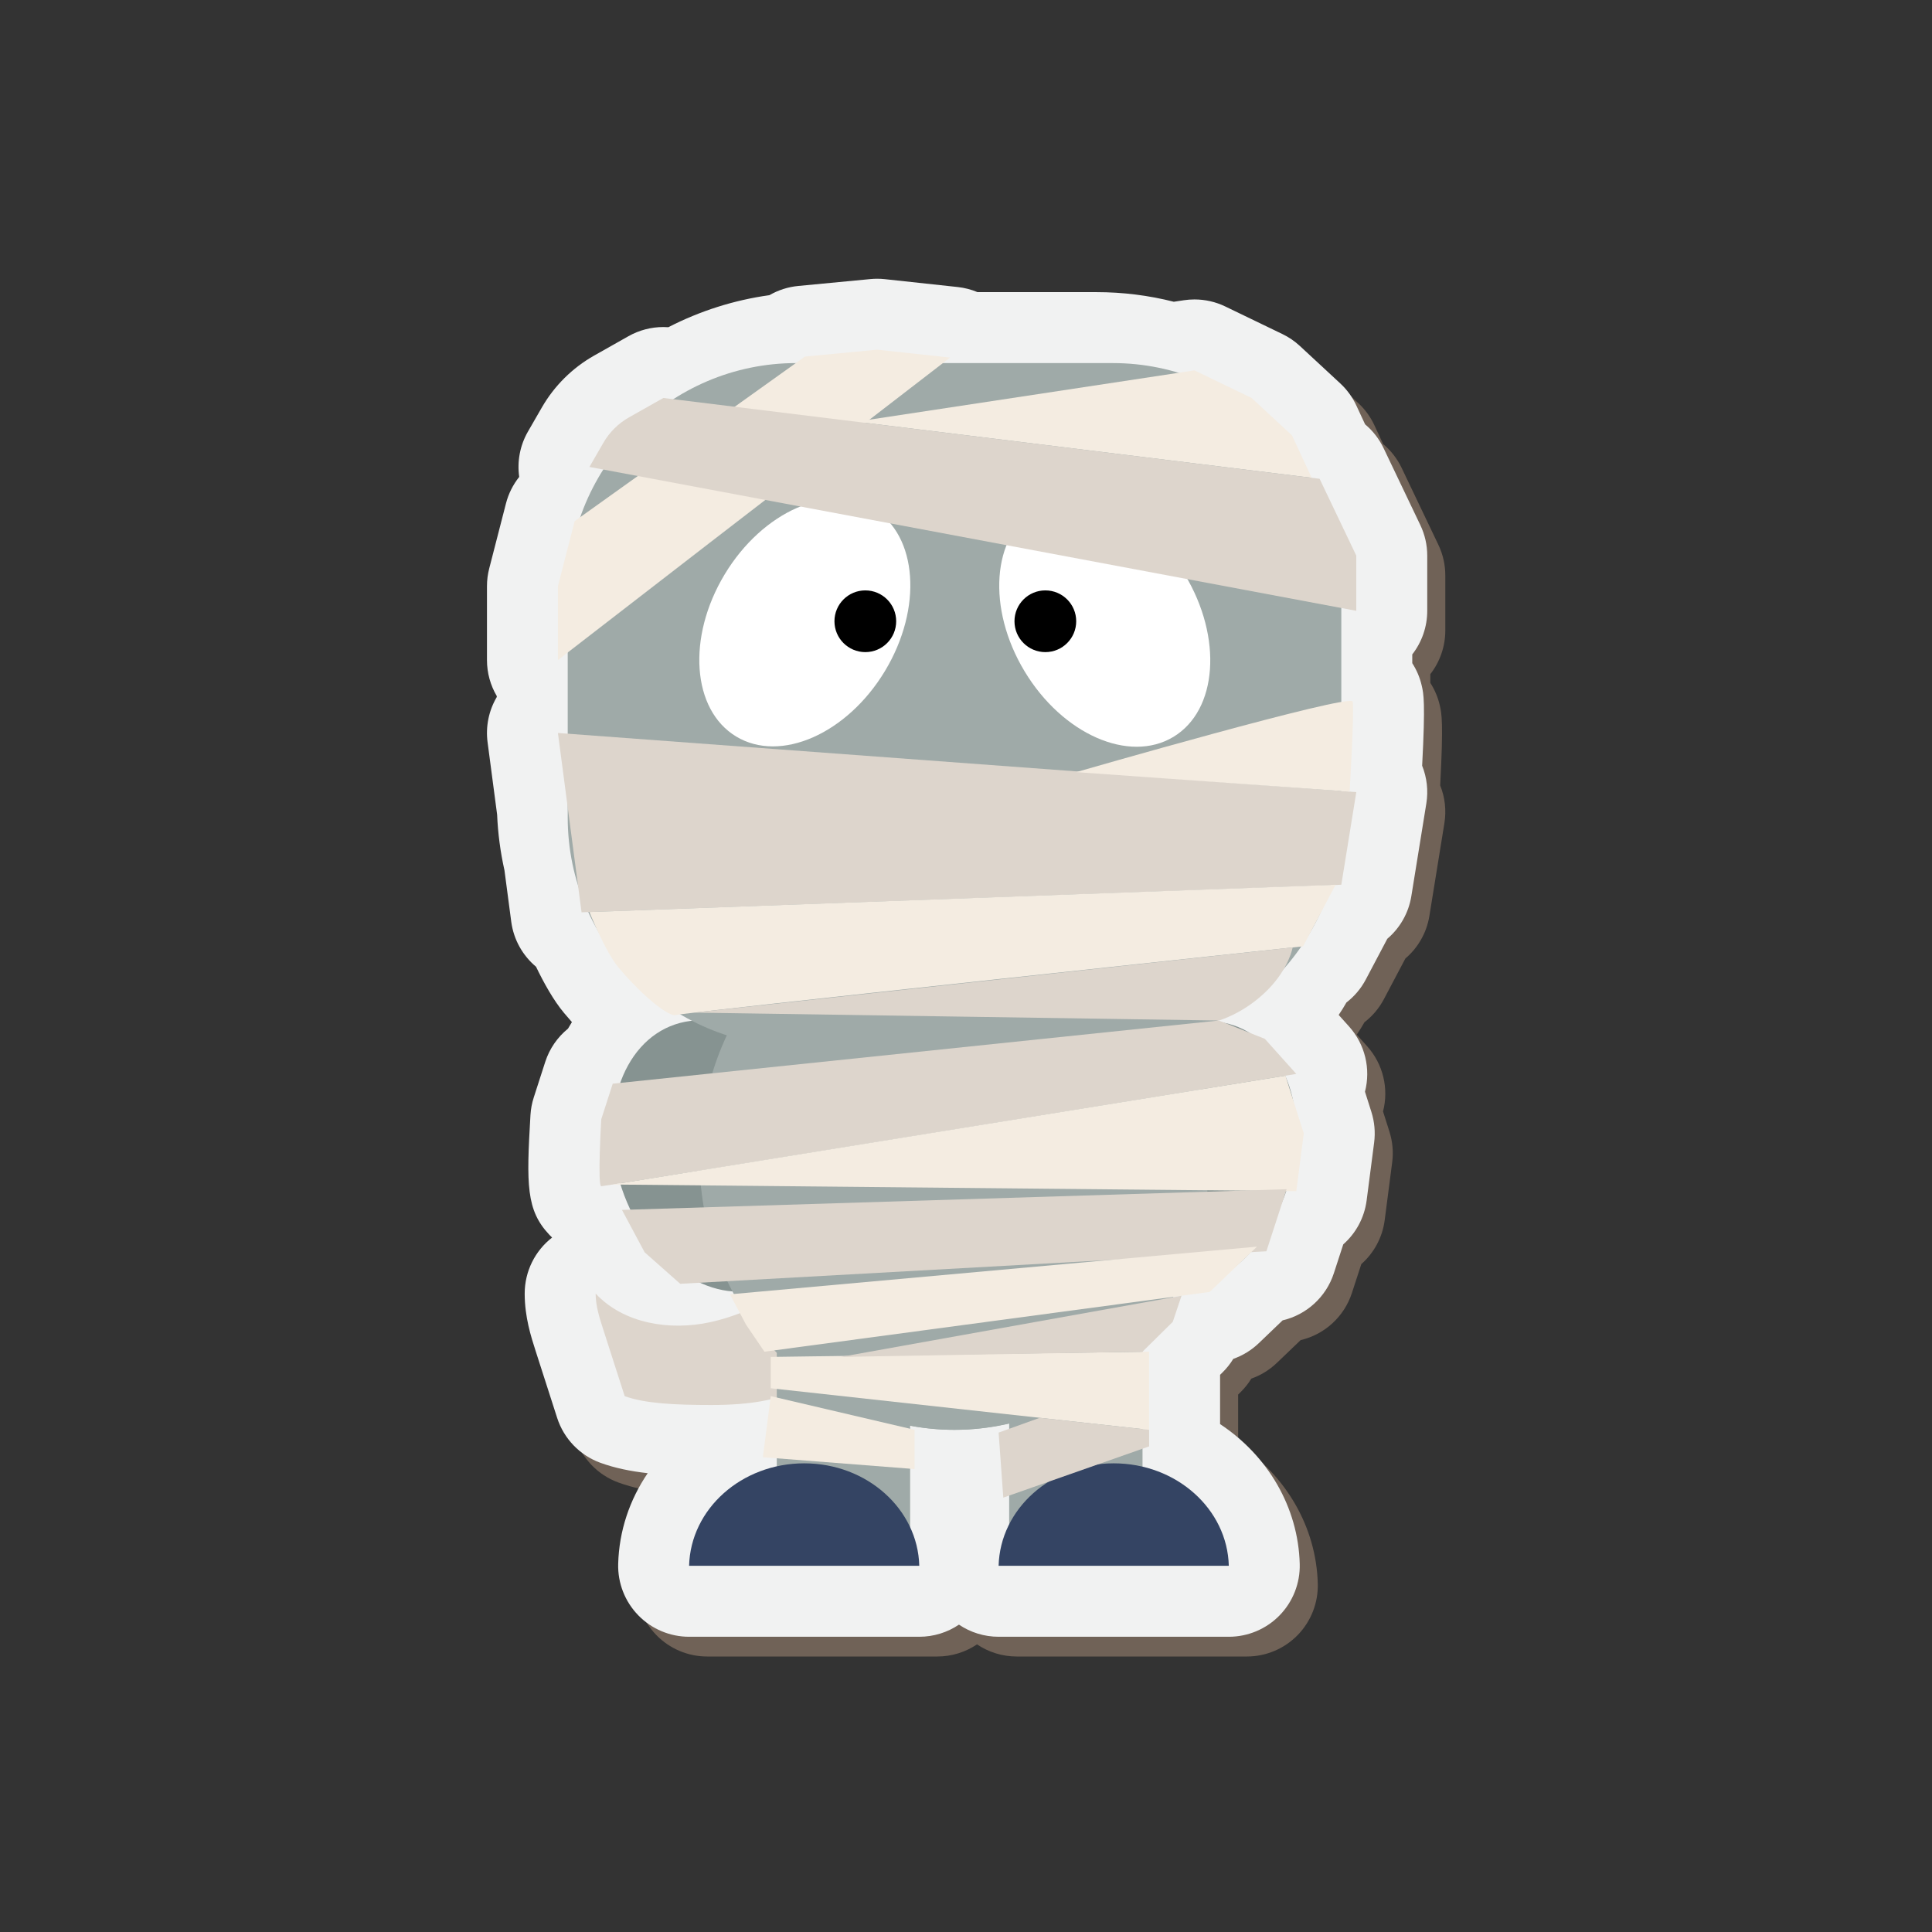 <?xml version="1.0" encoding="utf-8"?>
<!-- Generator: Adobe Illustrator 16.0.0, SVG Export Plug-In . SVG Version: 6.00 Build 0)  -->
<!DOCTYPE svg PUBLIC "-//W3C//DTD SVG 1.1//EN" "http://www.w3.org/Graphics/SVG/1.1/DTD/svg11.dtd">
<svg version="1.1" id="Layer_1" xmlns="http://www.w3.org/2000/svg" xmlns:xlink="http://www.w3.org/1999/xlink" x="0px" y="0px"
	 width="350px" height="350px" viewBox="0 0 350 350" enable-background="new 0 0 350 350" xml:space="preserve">
<rect x="0" y="0" width="350" height="350" fill="#333333" stroke="none"/>
<g>
	<path fill="#706257" d="M253.922,84.768c-0.809-1.692-1.961-3.157-3.355-4.323l-1.586-3.411c-0.703-1.513-1.694-2.874-2.918-4.008
		l-7.319-6.783c-0.937-0.869-1.998-1.593-3.148-2.148l-10.354-4.998c-1.75-0.845-3.661-1.278-5.588-1.278
		c-0.643,0-1.286,0.048-1.927,0.146l-1.811,0.274c-4.564-1.157-9.258-1.742-13.994-1.742h-21.571
		c-1.126-0.472-2.331-0.788-3.585-0.924l-13.21-1.428c-0.459-0.05-0.92-0.074-1.381-0.074c-0.408,0-0.815,0.019-1.222,0.058
		l-13.088,1.25c-1.841,0.176-3.618,0.746-5.211,1.667c-6.372,0.884-12.583,2.854-18.309,5.804c-0.302-0.021-0.604-0.032-0.906-0.032
		c-2.205,0-4.383,0.568-6.319,1.661l-6.211,3.507c-3.937,2.223-7.21,5.468-9.468,9.384l-2.523,4.377
		c-1.451,2.517-1.989,5.416-1.591,8.224c-1.121,1.405-1.943,3.041-2.398,4.808l-3.035,11.782c-0.27,1.047-0.406,2.124-0.406,3.205
		v13.389c0,2.338,0.635,4.579,1.776,6.519v0.172c-1.44,2.447-2.044,5.33-1.666,8.199l1.73,13.119
		c0.143,3.393,0.588,6.772,1.328,10.067l1.227,9.302c0.436,3.307,2.103,6.175,4.494,8.176c1.371,2.848,3.148,6.075,5.065,8.362
		c0.486,0.58,0.965,1.136,1.435,1.666c-0.246,0.39-0.484,0.786-0.714,1.19c-1.889,1.536-3.342,3.609-4.121,6.024l-2.078,6.441
		c-0.334,1.034-0.535,2.106-0.599,3.191c-0.743,12.626-0.785,17.22,3.422,21.681c0.163,0.173,0.33,0.341,0.501,0.503
		c-3.085,2.397-4.971,6.125-4.967,10.164c0.005,4.236,1.146,7.783,1.978,10.373l0.998,3.102l2.903,9.027
		c1.216,3.78,4.111,6.787,7.843,8.144c2.588,0.941,5.424,1.526,8.563,1.88c-3.265,4.795-5.192,10.445-5.348,16.447
		c-0.089,3.466,1.224,6.82,3.644,9.303c2.419,2.482,5.738,3.883,9.205,3.883h41.701c2.581,0,5.08-0.776,7.187-2.197
		c2.106,1.421,4.605,2.197,7.187,2.197h41.7c3.467,0,6.786-1.4,9.205-3.883s3.732-5.838,3.643-9.303
		c-0.268-10.326-5.828-19.659-14.43-25.343v-5.563v-3.361l0.459-0.454c0.743-0.733,1.392-1.552,1.934-2.437
		c1.714-0.604,3.289-1.568,4.616-2.84l4.318-4.136c4.319-1.014,7.876-4.213,9.283-8.533l1.705-5.234
		c2.262-1.998,3.825-4.789,4.238-7.982l1.356-10.462c0.241-1.86,0.071-3.752-0.496-5.54l-1.164-3.668
		c1.074-4.145,0.017-8.584-2.874-11.807l-1.89-2.106c0.526-0.77,0.991-1.523,1.401-2.251c1.437-1.107,2.644-2.522,3.516-4.175
		l3.893-7.369c2.261-1.925,3.854-4.628,4.356-7.735l2.714-16.782c0.376-2.328,0.103-4.688-0.759-6.834
		c0.604-11.524,0.264-13.018-0.065-14.469c-0.34-1.496-0.931-2.88-1.725-4.112v-1.583c1.742-2.237,2.714-5.012,2.714-7.899v-9.996
		c0-1.917-0.429-3.81-1.255-5.539L253.922,84.768z"/>
	<path fill="#F1F2F2" d="M250.654,81.194c-0.808-1.691-1.96-3.157-3.355-4.323l-1.586-3.411c-0.703-1.513-1.693-2.874-2.917-4.008
		l-7.319-6.783c-0.937-0.868-1.998-1.593-3.148-2.147l-10.354-4.999c-1.75-0.845-3.661-1.277-5.588-1.277
		c-0.643,0-1.287,0.048-1.928,0.145l-1.811,0.275c-4.563-1.158-9.257-1.743-13.993-1.743h-21.571
		c-1.126-0.472-2.331-0.788-3.586-0.924l-13.209-1.428c-0.459-0.05-0.92-0.074-1.381-0.074c-0.408,0-0.815,0.02-1.222,0.059
		l-13.088,1.249c-1.841,0.176-3.618,0.747-5.211,1.668c-6.373,0.884-12.584,2.854-18.31,5.804c-0.302-0.021-0.604-0.032-0.906-0.032
		c-2.206,0-4.383,0.567-6.319,1.66l-6.211,3.508c-3.937,2.223-7.21,5.467-9.468,9.383l-2.524,4.377
		c-1.451,2.518-1.989,5.416-1.591,8.224c-1.121,1.405-1.943,3.042-2.398,4.809l-3.035,11.781c-0.27,1.047-0.406,2.124-0.406,3.206
		v13.388c0,2.338,0.634,4.58,1.776,6.519v0.172c-1.44,2.448-2.044,5.33-1.666,8.199l1.73,13.119
		c0.143,3.393,0.588,6.772,1.328,10.067l1.227,9.302c0.436,3.308,2.103,6.175,4.494,8.177c1.371,2.848,3.148,6.075,5.065,8.361
		c0.486,0.58,0.965,1.136,1.434,1.667c-0.246,0.39-0.483,0.785-0.714,1.189c-1.889,1.537-3.342,3.609-4.121,6.024l-2.078,6.442
		c-0.333,1.034-0.534,2.105-0.598,3.19c-0.743,12.626-0.786,17.22,3.421,21.682c0.163,0.172,0.33,0.34,0.501,0.502
		c-3.085,2.397-4.971,6.125-4.966,10.165c0.004,4.235,1.145,7.782,1.978,10.372l0.998,3.103l2.903,9.026
		c1.216,3.781,4.111,6.787,7.843,8.145c2.588,0.94,5.424,1.525,8.563,1.88c-3.265,4.794-5.192,10.445-5.348,16.446
		c-0.09,3.466,1.224,6.82,3.643,9.303c2.419,2.482,5.739,3.883,9.205,3.883h41.7c2.581,0,5.08-0.775,7.187-2.196
		c2.107,1.421,4.606,2.196,7.187,2.196h41.7c3.466,0,6.786-1.4,9.205-3.883s3.732-5.837,3.643-9.303
		c-0.268-10.325-5.829-19.659-14.43-25.342v-5.563v-3.362l0.459-0.453c0.743-0.733,1.392-1.553,1.934-2.437
		c1.713-0.604,3.289-1.569,4.616-2.84l4.318-4.137c4.319-1.013,7.876-4.213,9.283-8.532l1.705-5.235
		c2.262-1.997,3.824-4.788,4.238-7.982l1.356-10.461c0.241-1.861,0.071-3.752-0.496-5.541l-1.164-3.668
		c1.074-4.144,0.017-8.584-2.875-11.807l-1.889-2.105c0.526-0.77,0.991-1.523,1.401-2.251c1.437-1.108,2.644-2.523,3.516-4.176
		l3.893-7.369c2.261-1.925,3.854-4.627,4.355-7.734l2.715-16.783c0.376-2.327,0.102-4.688-0.759-6.834
		c0.604-11.524,0.264-13.018-0.066-14.468c-0.339-1.497-0.931-2.88-1.725-4.112v-1.584c1.743-2.236,2.714-5.011,2.714-7.898v-9.997
		c0-1.916-0.429-3.809-1.254-5.538L250.654,81.194z"/>
	<g>
		<path fill="#DDD5CC" d="M148.747,229.966c-6.323,3.956-12.81,7.979-20.099,9.563c-7.289,1.583-15.662,0.271-20.744-5.188
			c0.002,2.207,0.685,4.351,1.361,6.452c1.923,5.98,1.978,6.148,3.901,12.129c3.566,1.297,8.722,1.607,15.711,1.606
			c14.861-0.001,17.563-4.174,18.99-5.921c0.746-0.913,1.512-1.863,1.811-3.004c0.188-0.722,0.178-1.479,0.167-2.224
			c-0.057-3.604-0.114-7.209-0.171-10.813c-0.01-0.631-0.037-1.313-0.427-1.808c-0.391-0.496-1.289-0.616-1.603-0.069"/>
		
			<ellipse transform="matrix(0.947 -0.32 0.32 0.947 -60.208 52.798)" fill="#869391" cx="130.431" cy="209.464" rx="18.654" ry="25.169"/>
		
			<ellipse transform="matrix(-0.947 -0.32 0.32 -0.947 352.395 476.879)" fill="#869391" cx="215.409" cy="209.464" rx="18.654" ry="25.169"/>
		<g>
			<ellipse fill="#9FAAA8" cx="172.942" cy="209.654" rx="46.138" ry="49.373"/>
			<path fill="#9FAAA8" d="M218.947,211.545H126.76c0.463,13.141,5.725,24.965,13.961,33.528v33.952h24.158v-20.748
				c2.591,0.484,5.253,0.75,7.974,0.75c3.424,0,6.756-0.412,9.967-1.169v22.235h24.157v-37.237
				C214.061,234.521,218.522,223.589,218.947,211.545z"/>
		</g>
		<g>
			<path fill="#344463" d="M166.536,283.661c-0.267-10.291-9.489-18.564-20.85-18.564s-20.583,8.273-20.85,18.564H166.536z"/>
			<path fill="#344463" d="M222.61,283.661c-0.267-10.291-9.489-18.564-20.851-18.564s-20.583,8.273-20.85,18.564H222.61z"/>
		</g>
		<path fill="#9FAAA8" d="M201.596,189.52h-57.352c-22.768,0-41.397-18.628-41.397-41.396v-40.952
			c0-22.768,18.629-41.396,41.397-41.396h57.352c22.769,0,41.396,18.629,41.396,41.396v40.952
			C242.992,170.892,224.364,189.52,201.596,189.52z"/>
		<g>
			<g>
				
					<ellipse transform="matrix(0.856 0.516 -0.516 0.856 79.234 -59.078)" fill="#FFFFFF" cx="145.819" cy="112.896" rx="16.962" ry="24.095"/>
				<circle cx="156.76" cy="112.546" r="5.591"/>
			</g>
			<g>
				
					<ellipse transform="matrix(-0.856 0.516 -0.516 -0.856 429.607 106.298)" fill="#FFFFFF" cx="200.02" cy="112.896" rx="16.962" ry="24.095"/>
				<circle cx="189.374" cy="112.546" r="5.591"/>
			</g>
		</g>
		<polygon fill="#DDD5CC" points="242.992,160.281 105.355,165.276 101.071,132.788 245.706,143.498 		"/>
		<path fill="#F4ECE1" d="M194.965,139.874c0,0,49.715-14.348,50.072-12.777c0.356,1.57-0.542,16.312-0.542,16.312L194.965,139.874z
			"/>
		<polyline fill="#F4ECE1" points="155.091,76.395 216.387,67.098 226.74,72.096 234.059,78.879 237.629,86.557 155.091,76.395 		
			"/>
		<polygon fill="#F4ECE1" points="104.106,94.409 145.819,64.598 158.907,63.349 172.117,64.776 128.561,98.336 101.071,119.578 
			101.071,106.19 		"/>
		<path fill="#DDD5CC" d="M106.783,84.591l138.923,26.063v-9.997l-6.649-13.923L120.171,72.096l-6.211,3.507
			c-1.936,1.093-3.542,2.686-4.653,4.611L106.783,84.591z"/>
		<path fill="#F4ECE1" d="M106.783,165.225c0,0,2.848,7.161,5.239,10.014c4.891,5.836,9.443,9.049,10.38,8.647
			c0.937-0.402,113.665-12.451,113.665-12.451l5.891-11.153L106.783,165.225z"/>
		<path fill="#DDD5CC" d="M125.777,183.443l95.028,1.434c0,0,4.727-1.313,8.97-5.678c3.778-3.885,4.399-7.559,4.399-7.559
			l-107.371,11.683"/>
		<path fill="#DDD5CC" d="M111.003,196.32l-2.078,6.442c0,0-0.714,12.138,0,12.138c0.714,0,125.911-20.35,125.911-20.35
			l-5.697-6.352l-8.334-3.322L111.003,196.32z"/>
		<polygon fill="#F4ECE1" points="111.003,214.587 234.836,215.793 236.192,205.332 232.871,194.87 		"/>
		<path fill="#F4ECE1" d="M115.682,221.815"/>
		<polygon fill="#DDD5CC" points="112.674,219.186 116.78,226.861 123.229,232.573 229.418,226.683 233.08,215.438 		"/>
		<polygon fill="#F4ECE1" points="132.236,234.479 135.148,239.968 138.484,244.87 219.146,234.051 227.714,225.843 		"/>
		<polygon fill="#F4ECE1" points="139.629,245.819 139.629,251.495 208.176,259.027 208.176,252.424 208.176,244.87 		"/>
		<polygon fill="#DDD5CC" points="152.303,245.819 214.045,234.734 212.46,239.46 206.978,244.87 		"/>
		<polygon fill="#F4ECE1" points="165.691,259.027 165.691,266.133 138.201,263.99 139.629,252.923 		"/>
		<polygon fill="#DDD5CC" points="188.36,256.85 180.91,259.527 181.756,271.309 208.176,262.026 208.176,259.027 		"/>
	</g>
</g>
</svg>
